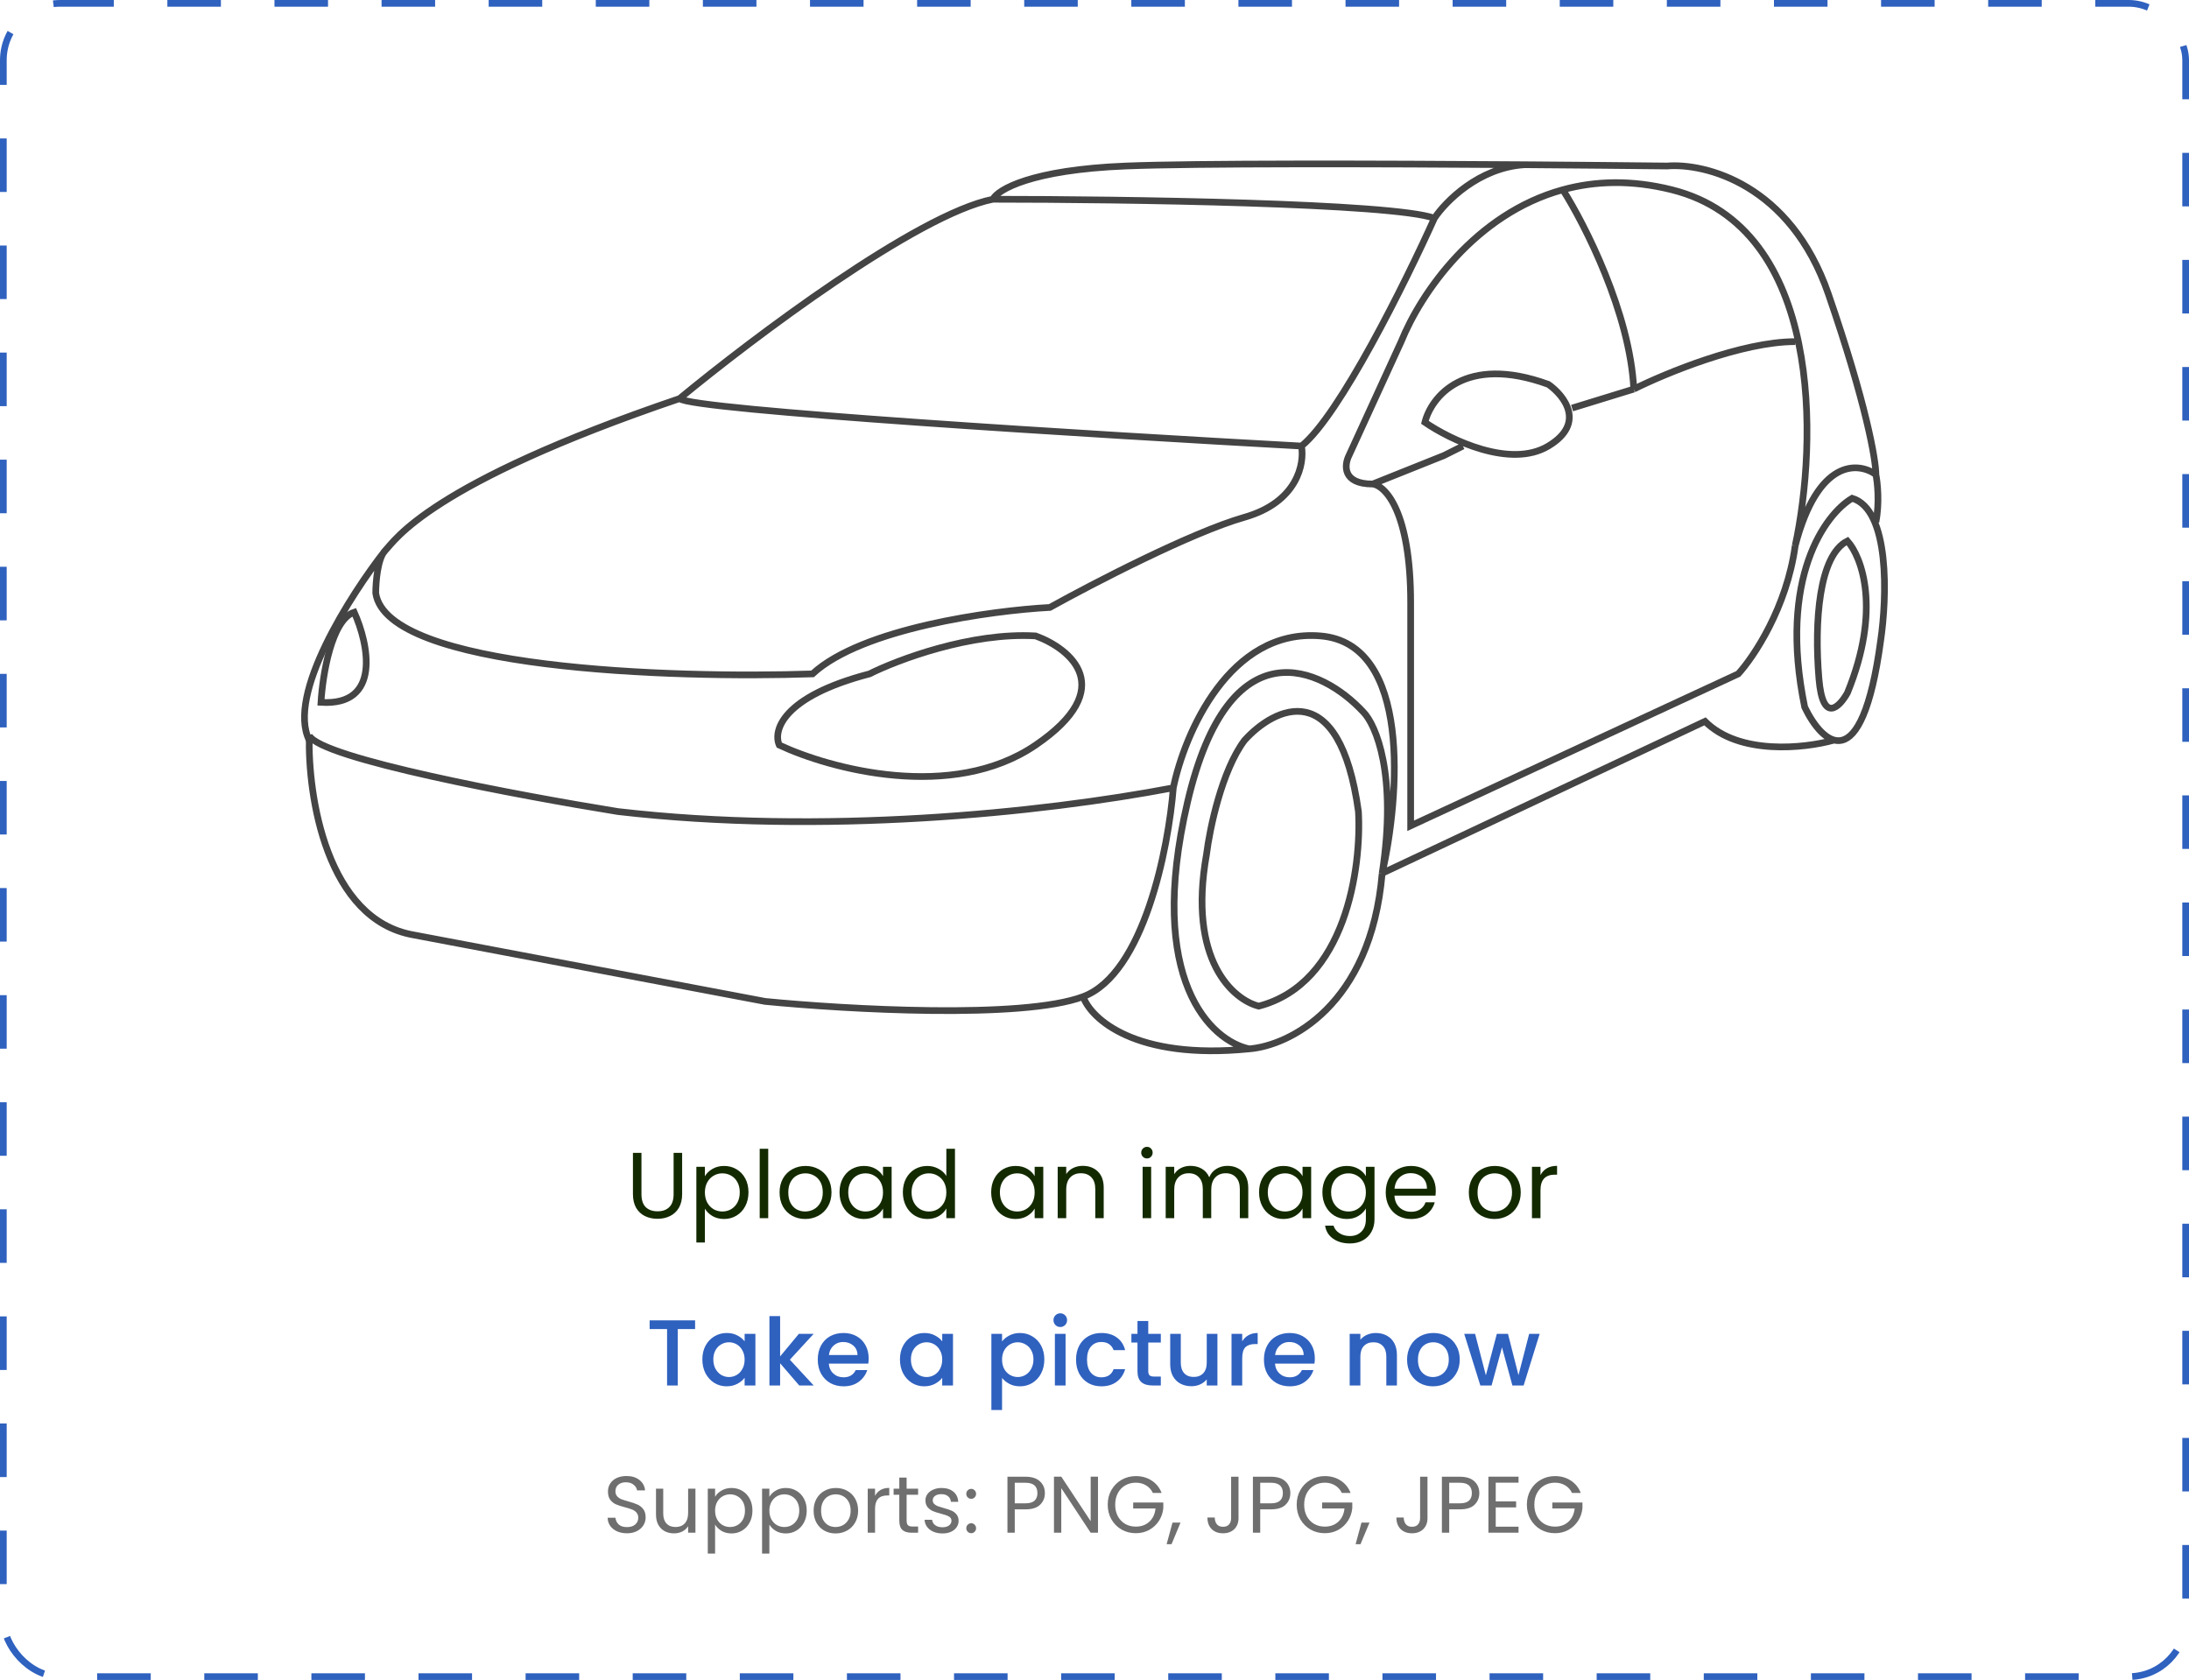 <svg width="327" height="251" viewBox="0 0 327 251" fill="none" xmlns="http://www.w3.org/2000/svg">
<rect x="0.5" y="0.5" width="326" height="250" rx="8.5" stroke="#2F61BF" stroke-dasharray="8 8"/>
<path d="M275.974 103.522C281.08 91.04 278.101 83.192 275.974 80.828C271.719 82.956 271.009 92.884 271.718 101.394C272.285 108.202 274.791 105.649 275.974 103.522Z" stroke="#444444"/>
<path d="M194.418 66.644C194.89 69.245 193.85 75.013 185.908 77.282C177.965 79.552 163.214 87.21 156.832 90.756C148.085 91.229 128.749 93.877 121.373 100.685C100.334 101.394 57.831 99.976 56.129 88.629C56.129 86.974 56.413 83.381 57.548 82.246M194.418 66.644C200.091 62.106 210.019 42.06 214.275 32.604M194.418 66.644C164.16 64.99 103.218 61.255 101.516 59.553M57.548 82.246C58.966 80.828 63.93 72.318 101.516 59.553M57.548 82.246C52.347 88.865 42.797 103.805 46.201 110.613M101.516 59.553C112.39 50.57 136.975 32.037 148.322 29.768M148.322 29.768C167.706 29.768 208.034 30.335 214.275 32.604M148.322 29.768C149.031 28.349 153.995 25.371 168.179 24.803C178.539 24.389 205.674 24.454 227.749 24.611M214.275 32.604C215.929 30.112 220.941 25.024 227.749 24.611M280.228 70.9C280.228 68.772 278.809 60.404 273.136 43.951C267.463 27.498 254.698 24.331 249.024 24.803C243.353 24.74 235.896 24.669 227.749 24.611M280.228 70.9C277.627 69.009 271.576 68.489 268.172 81.537M280.228 70.9C280.464 72.082 280.795 75.155 280.228 77.991M268.172 81.537C271.481 66.172 272.427 34.023 249.733 28.349C243.661 26.831 238.232 27.04 233.459 28.349M268.172 81.537C266.908 90.79 261.972 98.158 259.662 100.685L210.729 123.378V90.047C210.729 76.431 206.947 72.554 205.056 72.318M205.056 72.318C200.517 72.318 200.8 69.481 201.51 68.063L209.311 51.043C212.254 43.771 220.396 31.934 233.459 28.349M205.056 72.318L215.693 68.063L218.53 66.644M233.459 28.349C236.756 33.55 243.493 46.788 244.06 58.135M244.06 58.135C248.788 55.771 260.229 51.043 268.172 51.043M244.06 58.135L234.841 60.971M212.856 63.099C213.802 59.316 218.813 52.887 231.295 57.425C233.659 59.08 236.968 63.24 231.295 66.644C225.621 70.049 216.639 65.699 212.856 63.099Z" stroke="#444444"/>
<path d="M154.705 111.322C167.186 102.812 159.906 96.903 154.705 95.011C145.061 94.444 134.139 98.557 129.883 100.685C116.835 104.089 115.464 109.195 116.409 111.322C123.974 114.868 142.224 119.832 154.705 111.322Z" stroke="#444444"/>
<path d="M269.59 105.649C265.619 86.36 272.663 76.809 276.682 74.446C282.355 76.148 281.882 89.338 280.937 95.721C278.1 116.712 272.19 111.086 269.59 105.649Z" stroke="#444444"/>
<path d="M273.846 110.613C269.591 111.795 259.804 112.883 254.698 107.777L206.474 130.47M206.474 130.47C209.075 119.123 210.871 96.146 197.255 95.011C183.639 93.877 176.926 109.668 175.271 117.705M206.474 130.47C204.772 150.327 192.527 156.237 186.618 156.71M206.474 130.47C208.744 115.719 205.529 108.249 203.638 106.358C197.491 99.739 183.639 93.168 177.398 119.833C171.158 146.497 180.944 155.528 186.618 156.71M175.271 117.705C155.414 121.487 122.792 124.797 92.298 121.251C77.641 118.887 47.903 113.308 46.201 109.904C45.965 118.887 48.755 137.42 61.803 139.689L114.282 149.618C126.338 150.8 152.719 152.313 161.796 148.909M175.271 117.705C174.562 126.688 170.874 145.505 161.796 148.909M161.796 148.909C162.978 152.218 169.597 158.412 186.618 156.71" stroke="#444444"/>
<path d="M202.928 121.251C200.092 100.827 190.4 105.649 185.908 110.613C182.504 115.152 180.708 123.851 180.235 127.634C177.399 143.519 184.254 149.381 188.036 150.327C201.085 146.923 203.401 129.525 202.928 121.251Z" stroke="#444444"/>
<path d="M52.913 91.466C55.041 96.194 57.027 105.507 47.949 104.94C48.186 100.921 49.51 92.6 52.913 91.466Z" stroke="#444444"/>
<path d="M95.824 172.242V178.416C95.824 179.284 96.034 179.928 96.454 180.348C96.883 180.768 97.476 180.978 98.232 180.978C98.979 180.978 99.562 180.768 99.982 180.348C100.411 179.928 100.626 179.284 100.626 178.416V172.242H101.9V178.402C101.9 179.214 101.737 179.9 101.41 180.46C101.083 181.011 100.64 181.421 100.08 181.692C99.529 181.963 98.909 182.098 98.218 182.098C97.527 182.098 96.902 181.963 96.342 181.692C95.791 181.421 95.353 181.011 95.026 180.46C94.709 179.9 94.55 179.214 94.55 178.402V172.242H95.824ZM105.299 175.742C105.551 175.303 105.925 174.939 106.419 174.65C106.923 174.351 107.507 174.202 108.169 174.202C108.851 174.202 109.467 174.365 110.017 174.692C110.577 175.019 111.016 175.481 111.333 176.078C111.651 176.666 111.809 177.352 111.809 178.136C111.809 178.911 111.651 179.601 111.333 180.208C111.016 180.815 110.577 181.286 110.017 181.622C109.467 181.958 108.851 182.126 108.169 182.126C107.516 182.126 106.937 181.981 106.433 181.692C105.939 181.393 105.561 181.025 105.299 180.586V185.64H104.025V174.328H105.299V175.742ZM110.507 178.136C110.507 177.557 110.391 177.053 110.157 176.624C109.924 176.195 109.607 175.868 109.205 175.644C108.813 175.42 108.379 175.308 107.903 175.308C107.437 175.308 107.003 175.425 106.601 175.658C106.209 175.882 105.892 176.213 105.649 176.652C105.416 177.081 105.299 177.581 105.299 178.15C105.299 178.729 105.416 179.237 105.649 179.676C105.892 180.105 106.209 180.437 106.601 180.67C107.003 180.894 107.437 181.006 107.903 181.006C108.379 181.006 108.813 180.894 109.205 180.67C109.607 180.437 109.924 180.105 110.157 179.676C110.391 179.237 110.507 178.724 110.507 178.136ZM114.76 171.64V182H113.486V171.64H114.76ZM120.278 182.126C119.559 182.126 118.906 181.963 118.318 181.636C117.739 181.309 117.282 180.847 116.946 180.25C116.619 179.643 116.456 178.943 116.456 178.15C116.456 177.366 116.624 176.675 116.96 176.078C117.305 175.471 117.772 175.009 118.36 174.692C118.948 174.365 119.606 174.202 120.334 174.202C121.062 174.202 121.72 174.365 122.308 174.692C122.896 175.009 123.358 175.467 123.694 176.064C124.039 176.661 124.212 177.357 124.212 178.15C124.212 178.943 124.034 179.643 123.68 180.25C123.334 180.847 122.863 181.309 122.266 181.636C121.668 181.963 121.006 182.126 120.278 182.126ZM120.278 181.006C120.735 181.006 121.164 180.899 121.566 180.684C121.967 180.469 122.289 180.147 122.532 179.718C122.784 179.289 122.91 178.766 122.91 178.15C122.91 177.534 122.788 177.011 122.546 176.582C122.303 176.153 121.986 175.835 121.594 175.63C121.202 175.415 120.777 175.308 120.32 175.308C119.853 175.308 119.424 175.415 119.032 175.63C118.649 175.835 118.341 176.153 118.108 176.582C117.874 177.011 117.758 177.534 117.758 178.15C117.758 178.775 117.87 179.303 118.094 179.732C118.327 180.161 118.635 180.483 119.018 180.698C119.4 180.903 119.82 181.006 120.278 181.006ZM125.411 178.136C125.411 177.352 125.569 176.666 125.887 176.078C126.204 175.481 126.638 175.019 127.189 174.692C127.749 174.365 128.369 174.202 129.051 174.202C129.723 174.202 130.306 174.347 130.801 174.636C131.295 174.925 131.664 175.289 131.907 175.728V174.328H133.195V182H131.907V180.572C131.655 181.02 131.277 181.393 130.773 181.692C130.278 181.981 129.699 182.126 129.037 182.126C128.355 182.126 127.739 181.958 127.189 181.622C126.638 181.286 126.204 180.815 125.887 180.208C125.569 179.601 125.411 178.911 125.411 178.136ZM131.907 178.15C131.907 177.571 131.79 177.067 131.557 176.638C131.323 176.209 131.006 175.882 130.605 175.658C130.213 175.425 129.779 175.308 129.303 175.308C128.827 175.308 128.393 175.42 128.001 175.644C127.609 175.868 127.296 176.195 127.063 176.624C126.829 177.053 126.713 177.557 126.713 178.136C126.713 178.724 126.829 179.237 127.063 179.676C127.296 180.105 127.609 180.437 128.001 180.67C128.393 180.894 128.827 181.006 129.303 181.006C129.779 181.006 130.213 180.894 130.605 180.67C131.006 180.437 131.323 180.105 131.557 179.676C131.79 179.237 131.907 178.729 131.907 178.15ZM134.872 178.136C134.872 177.352 135.03 176.666 135.348 176.078C135.665 175.481 136.099 175.019 136.65 174.692C137.21 174.365 137.835 174.202 138.526 174.202C139.123 174.202 139.678 174.342 140.192 174.622C140.705 174.893 141.097 175.252 141.368 175.7V171.64H142.656V182H141.368V180.558C141.116 181.015 140.742 181.393 140.248 181.692C139.753 181.981 139.174 182.126 138.512 182.126C137.83 182.126 137.21 181.958 136.65 181.622C136.099 181.286 135.665 180.815 135.348 180.208C135.03 179.601 134.872 178.911 134.872 178.136ZM141.368 178.15C141.368 177.571 141.251 177.067 141.018 176.638C140.784 176.209 140.467 175.882 140.066 175.658C139.674 175.425 139.24 175.308 138.764 175.308C138.288 175.308 137.854 175.42 137.462 175.644C137.07 175.868 136.757 176.195 136.524 176.624C136.29 177.053 136.174 177.557 136.174 178.136C136.174 178.724 136.29 179.237 136.524 179.676C136.757 180.105 137.07 180.437 137.462 180.67C137.854 180.894 138.288 181.006 138.764 181.006C139.24 181.006 139.674 180.894 140.066 180.67C140.467 180.437 140.784 180.105 141.018 179.676C141.251 179.237 141.368 178.729 141.368 178.15ZM148.065 178.136C148.065 177.352 148.224 176.666 148.541 176.078C148.858 175.481 149.292 175.019 149.843 174.692C150.403 174.365 151.024 174.202 151.705 174.202C152.377 174.202 152.96 174.347 153.455 174.636C153.95 174.925 154.318 175.289 154.561 175.728V174.328H155.849V182H154.561V180.572C154.309 181.02 153.931 181.393 153.427 181.692C152.932 181.981 152.354 182.126 151.691 182.126C151.01 182.126 150.394 181.958 149.843 181.622C149.292 181.286 148.858 180.815 148.541 180.208C148.224 179.601 148.065 178.911 148.065 178.136ZM154.561 178.15C154.561 177.571 154.444 177.067 154.211 176.638C153.978 176.209 153.66 175.882 153.259 175.658C152.867 175.425 152.433 175.308 151.957 175.308C151.481 175.308 151.047 175.42 150.655 175.644C150.263 175.868 149.95 176.195 149.717 176.624C149.484 177.053 149.367 177.557 149.367 178.136C149.367 178.724 149.484 179.237 149.717 179.676C149.95 180.105 150.263 180.437 150.655 180.67C151.047 180.894 151.481 181.006 151.957 181.006C152.433 181.006 152.867 180.894 153.259 180.67C153.66 180.437 153.978 180.105 154.211 179.676C154.444 179.237 154.561 178.729 154.561 178.15ZM161.74 174.188C162.673 174.188 163.429 174.473 164.008 175.042C164.586 175.602 164.876 176.414 164.876 177.478V182H163.616V177.66C163.616 176.895 163.424 176.311 163.042 175.91C162.659 175.499 162.136 175.294 161.474 175.294C160.802 175.294 160.265 175.504 159.864 175.924C159.472 176.344 159.276 176.955 159.276 177.758V182H158.002V174.328H159.276V175.42C159.528 175.028 159.868 174.725 160.298 174.51C160.736 174.295 161.217 174.188 161.74 174.188ZM171.347 173.082C171.105 173.082 170.899 172.998 170.731 172.83C170.563 172.662 170.479 172.457 170.479 172.214C170.479 171.971 170.563 171.766 170.731 171.598C170.899 171.43 171.105 171.346 171.347 171.346C171.581 171.346 171.777 171.43 171.935 171.598C172.103 171.766 172.187 171.971 172.187 172.214C172.187 172.457 172.103 172.662 171.935 172.83C171.777 172.998 171.581 173.082 171.347 173.082ZM171.963 174.328V182H170.689V174.328H171.963ZM183.361 174.188C183.958 174.188 184.49 174.314 184.957 174.566C185.423 174.809 185.792 175.177 186.063 175.672C186.333 176.167 186.469 176.769 186.469 177.478V182H185.209V177.66C185.209 176.895 185.017 176.311 184.635 175.91C184.261 175.499 183.753 175.294 183.109 175.294C182.446 175.294 181.919 175.509 181.527 175.938C181.135 176.358 180.939 176.969 180.939 177.772V182H179.679V177.66C179.679 176.895 179.487 176.311 179.105 175.91C178.731 175.499 178.223 175.294 177.579 175.294C176.916 175.294 176.389 175.509 175.997 175.938C175.605 176.358 175.409 176.969 175.409 177.772V182H174.135V174.328H175.409V175.434C175.661 175.033 175.997 174.725 176.417 174.51C176.846 174.295 177.317 174.188 177.831 174.188C178.475 174.188 179.044 174.333 179.539 174.622C180.033 174.911 180.402 175.336 180.645 175.896C180.859 175.355 181.214 174.935 181.709 174.636C182.203 174.337 182.754 174.188 183.361 174.188ZM188.082 178.136C188.082 177.352 188.241 176.666 188.558 176.078C188.876 175.481 189.31 175.019 189.86 174.692C190.42 174.365 191.041 174.202 191.722 174.202C192.394 174.202 192.978 174.347 193.472 174.636C193.967 174.925 194.336 175.289 194.578 175.728V174.328H195.866V182H194.578V180.572C194.326 181.02 193.948 181.393 193.444 181.692C192.95 181.981 192.371 182.126 191.708 182.126C191.027 182.126 190.411 181.958 189.86 181.622C189.31 181.286 188.876 180.815 188.558 180.208C188.241 179.601 188.082 178.911 188.082 178.136ZM194.578 178.15C194.578 177.571 194.462 177.067 194.228 176.638C193.995 176.209 193.678 175.882 193.276 175.658C192.884 175.425 192.45 175.308 191.974 175.308C191.498 175.308 191.064 175.42 190.672 175.644C190.28 175.868 189.968 176.195 189.734 176.624C189.501 177.053 189.384 177.557 189.384 178.136C189.384 178.724 189.501 179.237 189.734 179.676C189.968 180.105 190.28 180.437 190.672 180.67C191.064 180.894 191.498 181.006 191.974 181.006C192.45 181.006 192.884 180.894 193.276 180.67C193.678 180.437 193.995 180.105 194.228 179.676C194.462 179.237 194.578 178.729 194.578 178.15ZM201.183 174.202C201.846 174.202 202.425 174.347 202.919 174.636C203.423 174.925 203.797 175.289 204.039 175.728V174.328H205.327V182.168C205.327 182.868 205.178 183.489 204.879 184.03C204.581 184.581 204.151 185.01 203.591 185.318C203.041 185.626 202.397 185.78 201.659 185.78C200.651 185.78 199.811 185.542 199.139 185.066C198.467 184.59 198.071 183.941 197.949 183.12H199.209C199.349 183.587 199.639 183.96 200.077 184.24C200.516 184.529 201.043 184.674 201.659 184.674C202.359 184.674 202.929 184.455 203.367 184.016C203.815 183.577 204.039 182.961 204.039 182.168V180.558C203.787 181.006 203.414 181.379 202.919 181.678C202.425 181.977 201.846 182.126 201.183 182.126C200.502 182.126 199.881 181.958 199.321 181.622C198.771 181.286 198.337 180.815 198.019 180.208C197.702 179.601 197.543 178.911 197.543 178.136C197.543 177.352 197.702 176.666 198.019 176.078C198.337 175.481 198.771 175.019 199.321 174.692C199.881 174.365 200.502 174.202 201.183 174.202ZM204.039 178.15C204.039 177.571 203.923 177.067 203.689 176.638C203.456 176.209 203.139 175.882 202.737 175.658C202.345 175.425 201.911 175.308 201.435 175.308C200.959 175.308 200.525 175.42 200.133 175.644C199.741 175.868 199.429 176.195 199.195 176.624C198.962 177.053 198.845 177.557 198.845 178.136C198.845 178.724 198.962 179.237 199.195 179.676C199.429 180.105 199.741 180.437 200.133 180.67C200.525 180.894 200.959 181.006 201.435 181.006C201.911 181.006 202.345 180.894 202.737 180.67C203.139 180.437 203.456 180.105 203.689 179.676C203.923 179.237 204.039 178.729 204.039 178.15ZM214.48 177.87C214.48 178.113 214.466 178.369 214.438 178.64H208.306C208.353 179.396 208.61 179.989 209.076 180.418C209.552 180.838 210.126 181.048 210.798 181.048C211.349 181.048 211.806 180.922 212.17 180.67C212.544 180.409 212.805 180.063 212.954 179.634H214.326C214.121 180.371 213.71 180.973 213.094 181.44C212.478 181.897 211.713 182.126 210.798 182.126C210.07 182.126 209.417 181.963 208.838 181.636C208.269 181.309 207.821 180.847 207.494 180.25C207.168 179.643 207.004 178.943 207.004 178.15C207.004 177.357 207.163 176.661 207.48 176.064C207.798 175.467 208.241 175.009 208.81 174.692C209.389 174.365 210.052 174.202 210.798 174.202C211.526 174.202 212.17 174.361 212.73 174.678C213.29 174.995 213.72 175.434 214.018 175.994C214.326 176.545 214.48 177.17 214.48 177.87ZM213.164 177.604C213.164 177.119 213.057 176.703 212.842 176.358C212.628 176.003 212.334 175.737 211.96 175.56C211.596 175.373 211.19 175.28 210.742 175.28C210.098 175.28 209.548 175.485 209.09 175.896C208.642 176.307 208.386 176.876 208.32 177.604H213.164ZM223.24 182.126C222.522 182.126 221.868 181.963 221.28 181.636C220.702 181.309 220.244 180.847 219.908 180.25C219.582 179.643 219.418 178.943 219.418 178.15C219.418 177.366 219.586 176.675 219.922 176.078C220.268 175.471 220.734 175.009 221.322 174.692C221.91 174.365 222.568 174.202 223.296 174.202C224.024 174.202 224.682 174.365 225.27 174.692C225.858 175.009 226.32 175.467 226.656 176.064C227.002 176.661 227.174 177.357 227.174 178.15C227.174 178.943 226.997 179.643 226.642 180.25C226.297 180.847 225.826 181.309 225.228 181.636C224.631 181.963 223.968 182.126 223.24 182.126ZM223.24 181.006C223.698 181.006 224.127 180.899 224.528 180.684C224.93 180.469 225.252 180.147 225.494 179.718C225.746 179.289 225.872 178.766 225.872 178.15C225.872 177.534 225.751 177.011 225.508 176.582C225.266 176.153 224.948 175.835 224.556 175.63C224.164 175.415 223.74 175.308 223.282 175.308C222.816 175.308 222.386 175.415 221.994 175.63C221.612 175.835 221.304 176.153 221.07 176.582C220.837 177.011 220.72 177.534 220.72 178.15C220.72 178.775 220.832 179.303 221.056 179.732C221.29 180.161 221.598 180.483 221.98 180.698C222.363 180.903 222.783 181.006 223.24 181.006ZM230.123 175.574C230.347 175.135 230.665 174.795 231.075 174.552C231.495 174.309 232.004 174.188 232.601 174.188V175.504H232.265C230.837 175.504 230.123 176.279 230.123 177.828V182H228.849V174.328H230.123V175.574Z" fill="#132A00"/>
<path d="M103.836 197.27V198.572H101.246V207H99.65V198.572H97.046V197.27H103.836ZM104.92 203.108C104.92 202.333 105.079 201.647 105.396 201.05C105.723 200.453 106.162 199.991 106.712 199.664C107.272 199.328 107.888 199.16 108.56 199.16C109.167 199.16 109.694 199.281 110.142 199.524C110.6 199.757 110.964 200.051 111.234 200.406V199.286H112.844V207H111.234V205.852C110.964 206.216 110.595 206.519 110.128 206.762C109.662 207.005 109.13 207.126 108.532 207.126C107.87 207.126 107.263 206.958 106.712 206.622C106.162 206.277 105.723 205.801 105.396 205.194C105.079 204.578 104.92 203.883 104.92 203.108ZM111.234 203.136C111.234 202.604 111.122 202.142 110.898 201.75C110.684 201.358 110.399 201.059 110.044 200.854C109.69 200.649 109.307 200.546 108.896 200.546C108.486 200.546 108.103 200.649 107.748 200.854C107.394 201.05 107.104 201.344 106.88 201.736C106.666 202.119 106.558 202.576 106.558 203.108C106.558 203.64 106.666 204.107 106.88 204.508C107.104 204.909 107.394 205.217 107.748 205.432C108.112 205.637 108.495 205.74 108.896 205.74C109.307 205.74 109.69 205.637 110.044 205.432C110.399 205.227 110.684 204.928 110.898 204.536C111.122 204.135 111.234 203.668 111.234 203.136ZM117.993 203.15L121.549 207H119.393L116.537 203.682V207H114.941V196.64H116.537V202.66L119.337 199.286H121.549L117.993 203.15ZM129.763 202.954C129.763 203.243 129.744 203.505 129.707 203.738H123.813C123.859 204.354 124.088 204.849 124.499 205.222C124.909 205.595 125.413 205.782 126.011 205.782C126.869 205.782 127.476 205.423 127.831 204.704H129.553C129.319 205.413 128.895 205.997 128.279 206.454C127.672 206.902 126.916 207.126 126.011 207.126C125.273 207.126 124.611 206.963 124.023 206.636C123.444 206.3 122.987 205.833 122.651 205.236C122.324 204.629 122.161 203.929 122.161 203.136C122.161 202.343 122.319 201.647 122.637 201.05C122.963 200.443 123.416 199.977 123.995 199.65C124.583 199.323 125.255 199.16 126.011 199.16C126.739 199.16 127.387 199.319 127.957 199.636C128.526 199.953 128.969 200.401 129.287 200.98C129.604 201.549 129.763 202.207 129.763 202.954ZM128.097 202.45C128.087 201.862 127.877 201.391 127.467 201.036C127.056 200.681 126.547 200.504 125.941 200.504C125.39 200.504 124.919 200.681 124.527 201.036C124.135 201.381 123.901 201.853 123.827 202.45H128.097ZM134.438 203.108C134.438 202.333 134.597 201.647 134.914 201.05C135.241 200.453 135.679 199.991 136.23 199.664C136.79 199.328 137.406 199.16 138.078 199.16C138.685 199.16 139.212 199.281 139.66 199.524C140.117 199.757 140.481 200.051 140.752 200.406V199.286H142.362V207H140.752V205.852C140.481 206.216 140.113 206.519 139.646 206.762C139.179 207.005 138.647 207.126 138.05 207.126C137.387 207.126 136.781 206.958 136.23 206.622C135.679 206.277 135.241 205.801 134.914 205.194C134.597 204.578 134.438 203.883 134.438 203.108ZM140.752 203.136C140.752 202.604 140.64 202.142 140.416 201.75C140.201 201.358 139.917 201.059 139.562 200.854C139.207 200.649 138.825 200.546 138.414 200.546C138.003 200.546 137.621 200.649 137.266 200.854C136.911 201.05 136.622 201.344 136.398 201.736C136.183 202.119 136.076 202.576 136.076 203.108C136.076 203.64 136.183 204.107 136.398 204.508C136.622 204.909 136.911 205.217 137.266 205.432C137.63 205.637 138.013 205.74 138.414 205.74C138.825 205.74 139.207 205.637 139.562 205.432C139.917 205.227 140.201 204.928 140.416 204.536C140.64 204.135 140.752 203.668 140.752 203.136ZM149.691 200.42C149.962 200.065 150.33 199.767 150.797 199.524C151.264 199.281 151.791 199.16 152.379 199.16C153.051 199.16 153.662 199.328 154.213 199.664C154.773 199.991 155.212 200.453 155.529 201.05C155.846 201.647 156.005 202.333 156.005 203.108C156.005 203.883 155.846 204.578 155.529 205.194C155.212 205.801 154.773 206.277 154.213 206.622C153.662 206.958 153.051 207.126 152.379 207.126C151.791 207.126 151.268 207.009 150.811 206.776C150.354 206.533 149.98 206.235 149.691 205.88V210.668H148.095V199.286H149.691V200.42ZM154.381 203.108C154.381 202.576 154.269 202.119 154.045 201.736C153.83 201.344 153.541 201.05 153.177 200.854C152.822 200.649 152.44 200.546 152.029 200.546C151.628 200.546 151.245 200.649 150.881 200.854C150.526 201.059 150.237 201.358 150.013 201.75C149.798 202.142 149.691 202.604 149.691 203.136C149.691 203.668 149.798 204.135 150.013 204.536C150.237 204.928 150.526 205.227 150.881 205.432C151.245 205.637 151.628 205.74 152.029 205.74C152.44 205.74 152.822 205.637 153.177 205.432C153.541 205.217 153.83 204.909 154.045 204.508C154.269 204.107 154.381 203.64 154.381 203.108ZM158.395 198.264C158.106 198.264 157.863 198.166 157.667 197.97C157.471 197.774 157.373 197.531 157.373 197.242C157.373 196.953 157.471 196.71 157.667 196.514C157.863 196.318 158.106 196.22 158.395 196.22C158.675 196.22 158.913 196.318 159.109 196.514C159.305 196.71 159.403 196.953 159.403 197.242C159.403 197.531 159.305 197.774 159.109 197.97C158.913 198.166 158.675 198.264 158.395 198.264ZM159.179 199.286V207H157.583V199.286H159.179ZM160.743 203.136C160.743 202.343 160.901 201.647 161.219 201.05C161.545 200.443 161.993 199.977 162.563 199.65C163.132 199.323 163.785 199.16 164.523 199.16C165.456 199.16 166.226 199.384 166.833 199.832C167.449 200.271 167.864 200.901 168.079 201.722H166.357C166.217 201.339 165.993 201.041 165.685 200.826C165.377 200.611 164.989 200.504 164.523 200.504C163.869 200.504 163.347 200.737 162.955 201.204C162.572 201.661 162.381 202.305 162.381 203.136C162.381 203.967 162.572 204.615 162.955 205.082C163.347 205.549 163.869 205.782 164.523 205.782C165.447 205.782 166.058 205.376 166.357 204.564H168.079C167.855 205.348 167.435 205.973 166.819 206.44C166.203 206.897 165.437 207.126 164.523 207.126C163.785 207.126 163.132 206.963 162.563 206.636C161.993 206.3 161.545 205.833 161.219 205.236C160.901 204.629 160.743 203.929 160.743 203.136ZM171.531 200.588V204.858C171.531 205.147 171.596 205.357 171.727 205.488C171.867 205.609 172.1 205.67 172.427 205.67H173.407V207H172.147C171.428 207 170.878 206.832 170.495 206.496C170.112 206.16 169.921 205.614 169.921 204.858V200.588H169.011V199.286H169.921V197.368H171.531V199.286H173.407V200.588H171.531ZM181.864 199.286V207H180.268V206.09C180.016 206.407 179.685 206.659 179.274 206.846C178.873 207.023 178.443 207.112 177.986 207.112C177.379 207.112 176.833 206.986 176.348 206.734C175.872 206.482 175.494 206.109 175.214 205.614C174.943 205.119 174.808 204.522 174.808 203.822V199.286H176.39V203.584C176.39 204.275 176.563 204.807 176.908 205.18C177.253 205.544 177.725 205.726 178.322 205.726C178.919 205.726 179.391 205.544 179.736 205.18C180.091 204.807 180.268 204.275 180.268 203.584V199.286H181.864ZM185.566 200.406C185.799 200.014 186.107 199.711 186.49 199.496C186.882 199.272 187.344 199.16 187.876 199.16V200.812H187.47C186.845 200.812 186.369 200.971 186.042 201.288C185.725 201.605 185.566 202.156 185.566 202.94V207H183.97V199.286H185.566V200.406ZM196.413 202.954C196.413 203.243 196.394 203.505 196.357 203.738H190.463C190.51 204.354 190.738 204.849 191.149 205.222C191.56 205.595 192.064 205.782 192.661 205.782C193.52 205.782 194.126 205.423 194.481 204.704H196.203C195.97 205.413 195.545 205.997 194.929 206.454C194.322 206.902 193.566 207.126 192.661 207.126C191.924 207.126 191.261 206.963 190.673 206.636C190.094 206.3 189.637 205.833 189.301 205.236C188.974 204.629 188.811 203.929 188.811 203.136C188.811 202.343 188.97 201.647 189.287 201.05C189.614 200.443 190.066 199.977 190.645 199.65C191.233 199.323 191.905 199.16 192.661 199.16C193.389 199.16 194.038 199.319 194.607 199.636C195.176 199.953 195.62 200.401 195.937 200.98C196.254 201.549 196.413 202.207 196.413 202.954ZM194.747 202.45C194.738 201.862 194.528 201.391 194.117 201.036C193.706 200.681 193.198 200.504 192.591 200.504C192.04 200.504 191.569 200.681 191.177 201.036C190.785 201.381 190.552 201.853 190.477 202.45H194.747ZM205.512 199.16C206.119 199.16 206.66 199.286 207.136 199.538C207.622 199.79 208 200.163 208.27 200.658C208.541 201.153 208.676 201.75 208.676 202.45V207H207.094V202.688C207.094 201.997 206.922 201.47 206.576 201.106C206.231 200.733 205.76 200.546 205.162 200.546C204.565 200.546 204.089 200.733 203.734 201.106C203.389 201.47 203.216 201.997 203.216 202.688V207H201.62V199.286H203.216V200.168C203.478 199.851 203.809 199.603 204.21 199.426C204.621 199.249 205.055 199.16 205.512 199.16ZM214.058 207.126C213.33 207.126 212.672 206.963 212.084 206.636C211.496 206.3 211.034 205.833 210.698 205.236C210.362 204.629 210.194 203.929 210.194 203.136C210.194 202.352 210.367 201.657 210.712 201.05C211.057 200.443 211.529 199.977 212.126 199.65C212.723 199.323 213.391 199.16 214.128 199.16C214.865 199.16 215.533 199.323 216.13 199.65C216.727 199.977 217.199 200.443 217.544 201.05C217.889 201.657 218.062 202.352 218.062 203.136C218.062 203.92 217.885 204.615 217.53 205.222C217.175 205.829 216.69 206.3 216.074 206.636C215.467 206.963 214.795 207.126 214.058 207.126ZM214.058 205.74C214.469 205.74 214.851 205.642 215.206 205.446C215.57 205.25 215.864 204.956 216.088 204.564C216.312 204.172 216.424 203.696 216.424 203.136C216.424 202.576 216.317 202.105 216.102 201.722C215.887 201.33 215.603 201.036 215.248 200.84C214.893 200.644 214.511 200.546 214.1 200.546C213.689 200.546 213.307 200.644 212.952 200.84C212.607 201.036 212.331 201.33 212.126 201.722C211.921 202.105 211.818 202.576 211.818 203.136C211.818 203.967 212.028 204.611 212.448 205.068C212.877 205.516 213.414 205.74 214.058 205.74ZM230 199.286L227.606 207H225.926L224.372 201.302L222.818 207H221.138L218.73 199.286H220.354L221.964 205.488L223.602 199.286H225.268L226.836 205.46L228.432 199.286H230Z" fill="#2F61BF"/>
<path d="M93.664 229.084C93.112 229.084 92.616 228.988 92.176 228.796C91.744 228.596 91.404 228.324 91.156 227.98C90.908 227.628 90.78 227.224 90.772 226.768H91.936C91.976 227.16 92.136 227.492 92.416 227.764C92.704 228.028 93.12 228.16 93.664 228.16C94.184 228.16 94.592 228.032 94.888 227.776C95.192 227.512 95.344 227.176 95.344 226.768C95.344 226.448 95.256 226.188 95.08 225.988C94.904 225.788 94.684 225.636 94.42 225.532C94.156 225.428 93.8 225.316 93.352 225.196C92.8 225.052 92.356 224.908 92.02 224.764C91.692 224.62 91.408 224.396 91.168 224.092C90.936 223.78 90.82 223.364 90.82 222.844C90.82 222.388 90.936 221.984 91.168 221.632C91.4 221.28 91.724 221.008 92.14 220.816C92.564 220.624 93.048 220.528 93.592 220.528C94.376 220.528 95.016 220.724 95.512 221.116C96.016 221.508 96.3 222.028 96.364 222.676H95.164C95.124 222.356 94.956 222.076 94.66 221.836C94.364 221.588 93.972 221.464 93.484 221.464C93.028 221.464 92.656 221.584 92.368 221.824C92.08 222.056 91.936 222.384 91.936 222.808C91.936 223.112 92.02 223.36 92.188 223.552C92.364 223.744 92.576 223.892 92.824 223.996C93.08 224.092 93.436 224.204 93.892 224.332C94.444 224.484 94.888 224.636 95.224 224.788C95.56 224.932 95.848 225.16 96.088 225.472C96.328 225.776 96.448 226.192 96.448 226.72C96.448 227.128 96.34 227.512 96.124 227.872C95.908 228.232 95.588 228.524 95.164 228.748C94.74 228.972 94.24 229.084 93.664 229.084ZM103.887 222.424V229H102.795V228.028C102.587 228.364 102.295 228.628 101.919 228.82C101.551 229.004 101.143 229.096 100.695 229.096C100.183 229.096 99.723 228.992 99.315 228.784C98.907 228.568 98.583 228.248 98.343 227.824C98.111 227.4 97.995 226.884 97.995 226.276V222.424H99.075V226.132C99.075 226.78 99.239 227.28 99.567 227.632C99.895 227.976 100.343 228.148 100.911 228.148C101.495 228.148 101.955 227.968 102.291 227.608C102.627 227.248 102.795 226.724 102.795 226.036V222.424H103.887ZM106.823 223.636C107.039 223.26 107.359 222.948 107.783 222.7C108.215 222.444 108.715 222.316 109.283 222.316C109.867 222.316 110.395 222.456 110.867 222.736C111.347 223.016 111.723 223.412 111.995 223.924C112.267 224.428 112.403 225.016 112.403 225.688C112.403 226.352 112.267 226.944 111.995 227.464C111.723 227.984 111.347 228.388 110.867 228.676C110.395 228.964 109.867 229.108 109.283 229.108C108.723 229.108 108.227 228.984 107.795 228.736C107.371 228.48 107.047 228.164 106.823 227.788V232.12H105.731V222.424H106.823V223.636ZM111.287 225.688C111.287 225.192 111.187 224.76 110.987 224.392C110.787 224.024 110.515 223.744 110.171 223.552C109.835 223.36 109.463 223.264 109.055 223.264C108.655 223.264 108.283 223.364 107.939 223.564C107.603 223.756 107.331 224.04 107.123 224.416C106.923 224.784 106.823 225.212 106.823 225.7C106.823 226.196 106.923 226.632 107.123 227.008C107.331 227.376 107.603 227.66 107.939 227.86C108.283 228.052 108.655 228.148 109.055 228.148C109.463 228.148 109.835 228.052 110.171 227.86C110.515 227.66 110.787 227.376 110.987 227.008C111.187 226.632 111.287 226.192 111.287 225.688ZM114.932 223.636C115.148 223.26 115.468 222.948 115.892 222.7C116.324 222.444 116.824 222.316 117.392 222.316C117.976 222.316 118.504 222.456 118.976 222.736C119.456 223.016 119.832 223.412 120.104 223.924C120.376 224.428 120.512 225.016 120.512 225.688C120.512 226.352 120.376 226.944 120.104 227.464C119.832 227.984 119.456 228.388 118.976 228.676C118.504 228.964 117.976 229.108 117.392 229.108C116.832 229.108 116.336 228.984 115.904 228.736C115.48 228.48 115.156 228.164 114.932 227.788V232.12H113.84V222.424H114.932V223.636ZM119.396 225.688C119.396 225.192 119.296 224.76 119.096 224.392C118.896 224.024 118.624 223.744 118.28 223.552C117.944 223.36 117.572 223.264 117.164 223.264C116.764 223.264 116.392 223.364 116.048 223.564C115.712 223.756 115.44 224.04 115.232 224.416C115.032 224.784 114.932 225.212 114.932 225.7C114.932 226.196 115.032 226.632 115.232 227.008C115.44 227.376 115.712 227.66 116.048 227.86C116.392 228.052 116.764 228.148 117.164 228.148C117.572 228.148 117.944 228.052 118.28 227.86C118.624 227.66 118.896 227.376 119.096 227.008C119.296 226.632 119.396 226.192 119.396 225.688ZM124.817 229.108C124.201 229.108 123.641 228.968 123.137 228.688C122.641 228.408 122.249 228.012 121.961 227.5C121.681 226.98 121.541 226.38 121.541 225.7C121.541 225.028 121.685 224.436 121.973 223.924C122.269 223.404 122.669 223.008 123.173 222.736C123.677 222.456 124.241 222.316 124.865 222.316C125.489 222.316 126.053 222.456 126.557 222.736C127.061 223.008 127.457 223.4 127.745 223.912C128.041 224.424 128.189 225.02 128.189 225.7C128.189 226.38 128.037 226.98 127.733 227.5C127.437 228.012 127.033 228.408 126.521 228.688C126.009 228.968 125.441 229.108 124.817 229.108ZM124.817 228.148C125.209 228.148 125.577 228.056 125.921 227.872C126.265 227.688 126.541 227.412 126.749 227.044C126.965 226.676 127.073 226.228 127.073 225.7C127.073 225.172 126.969 224.724 126.761 224.356C126.553 223.988 126.281 223.716 125.945 223.54C125.609 223.356 125.245 223.264 124.853 223.264C124.453 223.264 124.085 223.356 123.749 223.54C123.421 223.716 123.157 223.988 122.957 224.356C122.757 224.724 122.657 225.172 122.657 225.7C122.657 226.236 122.753 226.688 122.945 227.056C123.145 227.424 123.409 227.7 123.737 227.884C124.065 228.06 124.425 228.148 124.817 228.148ZM130.717 223.492C130.909 223.116 131.181 222.824 131.533 222.616C131.893 222.408 132.329 222.304 132.841 222.304V223.432H132.553C131.329 223.432 130.717 224.096 130.717 225.424V229H129.625V222.424H130.717V223.492ZM135.434 223.324V227.2C135.434 227.52 135.502 227.748 135.638 227.884C135.774 228.012 136.01 228.076 136.346 228.076H137.15V229H136.166C135.558 229 135.102 228.86 134.798 228.58C134.494 228.3 134.342 227.84 134.342 227.2V223.324H133.49V222.424H134.342V220.768H135.434V222.424H137.15V223.324H135.434ZM140.801 229.108C140.297 229.108 139.845 229.024 139.445 228.856C139.045 228.68 138.729 228.44 138.497 228.136C138.265 227.824 138.137 227.468 138.113 227.068H139.241C139.273 227.396 139.425 227.664 139.697 227.872C139.977 228.08 140.341 228.184 140.789 228.184C141.205 228.184 141.533 228.092 141.773 227.908C142.013 227.724 142.133 227.492 142.133 227.212C142.133 226.924 142.005 226.712 141.749 226.576C141.493 226.432 141.097 226.292 140.561 226.156C140.073 226.028 139.673 225.9 139.361 225.772C139.057 225.636 138.793 225.44 138.569 225.184C138.353 224.92 138.245 224.576 138.245 224.152C138.245 223.816 138.345 223.508 138.545 223.228C138.745 222.948 139.029 222.728 139.397 222.568C139.765 222.4 140.185 222.316 140.657 222.316C141.385 222.316 141.973 222.5 142.421 222.868C142.869 223.236 143.109 223.74 143.141 224.38H142.049C142.025 224.036 141.885 223.76 141.629 223.552C141.381 223.344 141.045 223.24 140.621 223.24C140.229 223.24 139.917 223.324 139.685 223.492C139.453 223.66 139.337 223.88 139.337 224.152C139.337 224.368 139.405 224.548 139.541 224.692C139.685 224.828 139.861 224.94 140.069 225.028C140.285 225.108 140.581 225.2 140.957 225.304C141.429 225.432 141.813 225.56 142.109 225.688C142.405 225.808 142.657 225.992 142.865 226.24C143.081 226.488 143.193 226.812 143.201 227.212C143.201 227.572 143.101 227.896 142.901 228.184C142.701 228.472 142.417 228.7 142.049 228.868C141.689 229.028 141.273 229.108 140.801 229.108ZM145.09 229.072C144.882 229.072 144.706 229 144.562 228.856C144.418 228.712 144.346 228.536 144.346 228.328C144.346 228.12 144.418 227.944 144.562 227.8C144.706 227.656 144.882 227.584 145.09 227.584C145.29 227.584 145.458 227.656 145.594 227.8C145.738 227.944 145.81 228.12 145.81 228.328C145.81 228.536 145.738 228.712 145.594 228.856C145.458 229 145.29 229.072 145.09 229.072ZM145.09 223.936C144.882 223.936 144.706 223.864 144.562 223.72C144.418 223.576 144.346 223.4 144.346 223.192C144.346 222.984 144.418 222.808 144.562 222.664C144.706 222.52 144.882 222.448 145.09 222.448C145.29 222.448 145.458 222.52 145.594 222.664C145.738 222.808 145.81 222.984 145.81 223.192C145.81 223.4 145.738 223.576 145.594 223.72C145.458 223.864 145.29 223.936 145.09 223.936ZM156.088 223.084C156.088 223.78 155.848 224.36 155.368 224.824C154.896 225.28 154.172 225.508 153.196 225.508H151.588V229H150.496V220.636H153.196C154.14 220.636 154.856 220.864 155.344 221.32C155.84 221.776 156.088 222.364 156.088 223.084ZM153.196 224.608C153.804 224.608 154.252 224.476 154.54 224.212C154.828 223.948 154.972 223.572 154.972 223.084C154.972 222.052 154.38 221.536 153.196 221.536H151.588V224.608H153.196ZM164.021 229H162.929L158.537 222.34V229H157.445V220.624H158.537L162.929 227.272V220.624H164.021V229ZM172.219 223.06C171.987 222.572 171.651 222.196 171.211 221.932C170.771 221.66 170.259 221.524 169.675 221.524C169.091 221.524 168.563 221.66 168.091 221.932C167.627 222.196 167.259 222.58 166.987 223.084C166.723 223.58 166.591 224.156 166.591 224.812C166.591 225.468 166.723 226.044 166.987 226.54C167.259 227.036 167.627 227.42 168.091 227.692C168.563 227.956 169.091 228.088 169.675 228.088C170.491 228.088 171.163 227.844 171.691 227.356C172.219 226.868 172.527 226.208 172.615 225.376H169.279V224.488H173.779V225.328C173.715 226.016 173.499 226.648 173.131 227.224C172.763 227.792 172.279 228.244 171.679 228.58C171.079 228.908 170.411 229.072 169.675 229.072C168.899 229.072 168.191 228.892 167.551 228.532C166.911 228.164 166.403 227.656 166.027 227.008C165.659 226.36 165.475 225.628 165.475 224.812C165.475 223.996 165.659 223.264 166.027 222.616C166.403 221.96 166.911 221.452 167.551 221.092C168.191 220.724 168.899 220.54 169.675 220.54C170.563 220.54 171.347 220.76 172.027 221.2C172.715 221.64 173.215 222.26 173.527 223.06H172.219ZM176.351 227.488L175.007 230.716H174.275L175.151 227.488H176.351ZM185.013 220.636V226.816C185.013 227.504 184.801 228.056 184.377 228.472C183.953 228.88 183.393 229.084 182.697 229.084C181.993 229.084 181.429 228.876 181.005 228.46C180.581 228.036 180.369 227.46 180.369 226.732H181.461C181.469 227.14 181.573 227.472 181.773 227.728C181.981 227.984 182.289 228.112 182.697 228.112C183.105 228.112 183.409 227.992 183.609 227.752C183.809 227.504 183.909 227.192 183.909 226.816V220.636H185.013ZM192.756 223.084C192.756 223.78 192.516 224.36 192.036 224.824C191.564 225.28 190.84 225.508 189.864 225.508H188.256V229H187.164V220.636H189.864C190.808 220.636 191.524 220.864 192.012 221.32C192.508 221.776 192.756 222.364 192.756 223.084ZM189.864 224.608C190.472 224.608 190.92 224.476 191.208 224.212C191.496 223.948 191.64 223.572 191.64 223.084C191.64 222.052 191.048 221.536 189.864 221.536H188.256V224.608H189.864ZM200.449 223.06C200.217 222.572 199.881 222.196 199.441 221.932C199.001 221.66 198.489 221.524 197.905 221.524C197.321 221.524 196.793 221.66 196.321 221.932C195.857 222.196 195.489 222.58 195.217 223.084C194.953 223.58 194.821 224.156 194.821 224.812C194.821 225.468 194.953 226.044 195.217 226.54C195.489 227.036 195.857 227.42 196.321 227.692C196.793 227.956 197.321 228.088 197.905 228.088C198.721 228.088 199.393 227.844 199.921 227.356C200.449 226.868 200.757 226.208 200.845 225.376H197.509V224.488H202.009V225.328C201.945 226.016 201.729 226.648 201.361 227.224C200.993 227.792 200.509 228.244 199.909 228.58C199.309 228.908 198.641 229.072 197.905 229.072C197.129 229.072 196.421 228.892 195.781 228.532C195.141 228.164 194.633 227.656 194.257 227.008C193.889 226.36 193.705 225.628 193.705 224.812C193.705 223.996 193.889 223.264 194.257 222.616C194.633 221.96 195.141 221.452 195.781 221.092C196.421 220.724 197.129 220.54 197.905 220.54C198.793 220.54 199.577 220.76 200.257 221.2C200.945 221.64 201.445 222.26 201.757 223.06H200.449ZM204.581 227.488L203.237 230.716H202.505L203.381 227.488H204.581ZM213.243 220.636V226.816C213.243 227.504 213.031 228.056 212.607 228.472C212.183 228.88 211.623 229.084 210.927 229.084C210.223 229.084 209.659 228.876 209.235 228.46C208.811 228.036 208.599 227.46 208.599 226.732H209.691C209.699 227.14 209.803 227.472 210.003 227.728C210.211 227.984 210.519 228.112 210.927 228.112C211.335 228.112 211.639 227.992 211.839 227.752C212.039 227.504 212.139 227.192 212.139 226.816V220.636H213.243ZM220.987 223.084C220.987 223.78 220.747 224.36 220.267 224.824C219.795 225.28 219.071 225.508 218.095 225.508H216.487V229H215.395V220.636H218.095C219.039 220.636 219.755 220.864 220.243 221.32C220.739 221.776 220.987 222.364 220.987 223.084ZM218.095 224.608C218.703 224.608 219.151 224.476 219.439 224.212C219.727 223.948 219.871 223.572 219.871 223.084C219.871 222.052 219.279 221.536 218.095 221.536H216.487V224.608H218.095ZM223.436 221.524V224.32H226.484V225.22H223.436V228.1H226.844V229H222.344V220.624H226.844V221.524H223.436ZM234.832 223.06C234.6 222.572 234.264 222.196 233.824 221.932C233.384 221.66 232.872 221.524 232.288 221.524C231.704 221.524 231.176 221.66 230.704 221.932C230.24 222.196 229.872 222.58 229.6 223.084C229.336 223.58 229.204 224.156 229.204 224.812C229.204 225.468 229.336 226.044 229.6 226.54C229.872 227.036 230.24 227.42 230.704 227.692C231.176 227.956 231.704 228.088 232.288 228.088C233.104 228.088 233.776 227.844 234.304 227.356C234.832 226.868 235.14 226.208 235.228 225.376H231.892V224.488H236.392V225.328C236.328 226.016 236.112 226.648 235.744 227.224C235.376 227.792 234.892 228.244 234.292 228.58C233.692 228.908 233.024 229.072 232.288 229.072C231.512 229.072 230.804 228.892 230.164 228.532C229.524 228.164 229.016 227.656 228.64 227.008C228.272 226.36 228.088 225.628 228.088 224.812C228.088 223.996 228.272 223.264 228.64 222.616C229.016 221.96 229.524 221.452 230.164 221.092C230.804 220.724 231.512 220.54 232.288 220.54C233.176 220.54 233.96 220.76 234.64 221.2C235.328 221.64 235.828 222.26 236.14 223.06H234.832Z" fill="#6F6F6F"/>
</svg>
